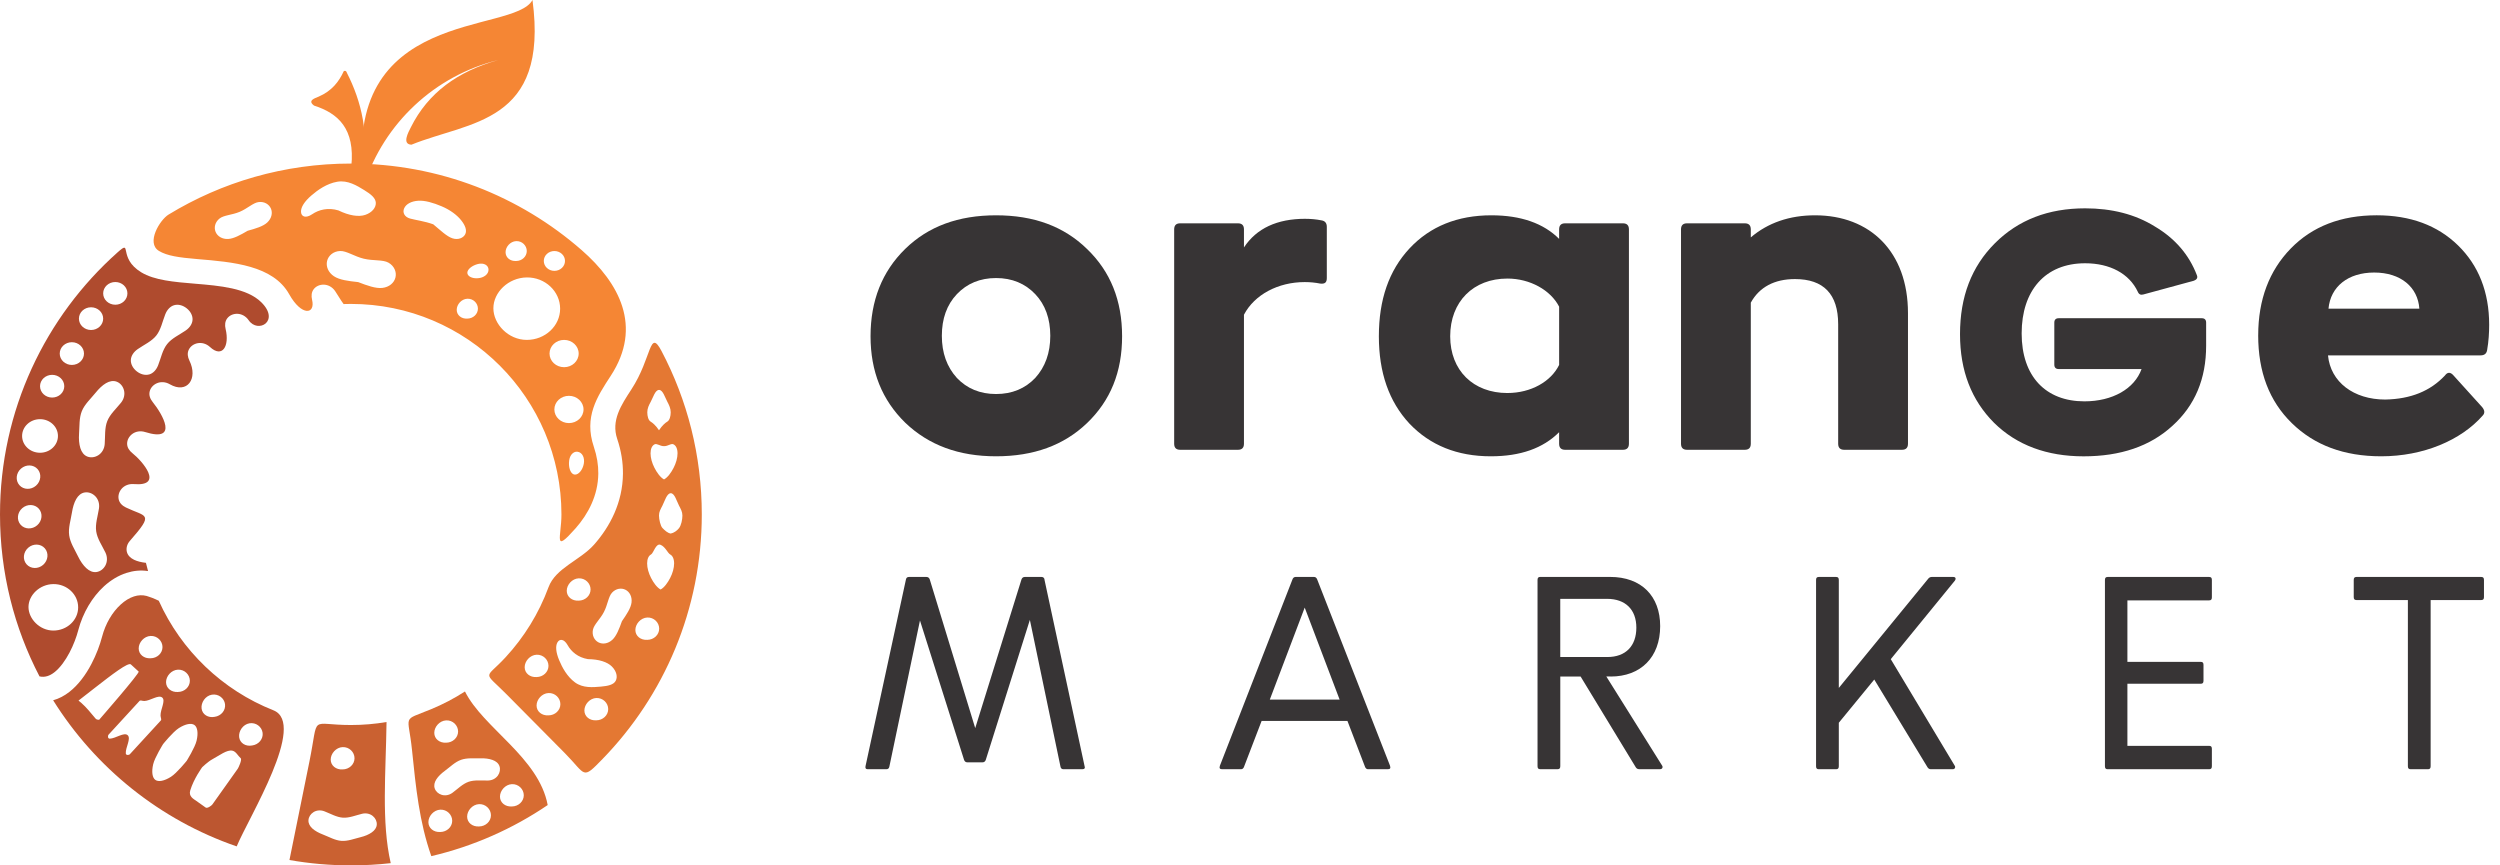 <svg width="156" height="54" viewBox="0 0 156 54" fill="none" xmlns="http://www.w3.org/2000/svg">
<path fill-rule="evenodd" clip-rule="evenodd" d="M12.306 16.166C14.536 16.351 17.039 16.559 18.047 18.363C18.823 19.751 19.691 19.618 19.474 18.71C19.414 18.462 19.436 18.224 19.58 18.04C19.725 17.855 19.96 17.753 20.217 17.763C20.463 17.772 20.731 17.899 20.911 18.163C21.095 18.43 21.251 18.722 21.441 18.973C21.592 18.968 21.744 18.965 21.896 18.965C29.152 18.965 35.034 24.847 35.034 32.103C35.034 33.502 34.491 34.576 35.917 32.966C36.7 32.081 37.322 30.913 37.334 29.546C37.338 29.023 37.253 28.467 37.054 27.877C36.428 26.023 37.251 24.766 38.109 23.453C40.122 20.372 38.631 17.648 36.297 15.608C32.447 12.244 27.41 10.206 21.895 10.206C17.729 10.206 13.835 11.369 10.519 13.389C9.972 13.722 9.1 15.159 9.919 15.658C10.423 15.965 11.169 16.071 12.305 16.166L12.306 16.166ZM35.502 24.699C36.004 24.699 36.412 25.08 36.412 25.549C36.412 26.02 36.004 26.401 35.502 26.401C35 26.401 34.592 26.02 34.592 25.549C34.592 25.08 34.999 24.699 35.502 24.699ZM29.16 19.881C28.795 19.906 28.499 19.668 28.499 19.333C28.499 18.998 28.795 18.657 29.16 18.641C29.526 18.624 29.822 18.916 29.822 19.259C29.822 19.6 29.526 19.878 29.16 19.881V19.881ZM32.869 21.21C31.719 21.207 30.787 20.223 30.787 19.235C30.787 18.245 31.719 17.328 32.869 17.312C34.019 17.297 34.952 18.185 34.952 19.262C34.952 20.337 34.019 21.21 32.869 21.21ZM34.29 22.061C34.29 21.591 34.697 21.21 35.2 21.21C35.702 21.21 36.109 21.591 36.109 22.061C36.109 22.532 35.702 22.913 35.2 22.913C34.697 22.913 34.29 22.532 34.29 22.061ZM35.517 28.723C35.574 28.325 35.859 28.101 36.139 28.215C36.418 28.33 36.516 28.712 36.393 29.082C36.276 29.455 36.002 29.684 35.789 29.597C35.577 29.509 35.46 29.12 35.518 28.723H35.517ZM20.841 17.241C20.479 17 20.329 16.622 20.41 16.286C20.491 15.95 20.797 15.68 21.22 15.663C21.624 15.647 22.102 15.999 22.701 16.143C23.299 16.287 23.886 16.191 24.238 16.389C24.607 16.597 24.758 16.977 24.677 17.312C24.596 17.649 24.289 17.917 23.858 17.966C23.448 18.013 22.92 17.822 22.349 17.603C21.741 17.539 21.184 17.468 20.84 17.239L20.841 17.241ZM29.161 17.021C29.161 16.805 29.458 16.566 29.823 16.474C30.188 16.382 30.484 16.548 30.484 16.833C30.484 17.115 30.188 17.336 29.823 17.361C29.458 17.392 29.161 17.236 29.161 17.02V17.021ZM34.594 16.902C34.229 16.902 33.933 16.624 33.933 16.283C33.933 15.941 34.229 15.664 34.594 15.664C34.96 15.664 35.256 15.941 35.256 16.283C35.256 16.624 34.96 16.902 34.594 16.902ZM16.676 13.885C16.417 14.124 15.958 14.261 15.455 14.399C15.005 14.662 14.586 14.895 14.234 14.912C13.865 14.93 13.569 14.746 13.455 14.474C13.34 14.203 13.415 13.862 13.698 13.637C13.967 13.421 14.474 13.421 14.958 13.217C15.442 13.014 15.797 12.651 16.139 12.609C16.498 12.564 16.793 12.749 16.908 13.021C17.022 13.293 16.947 13.632 16.676 13.884V13.885ZM31.547 15.739C31.547 15.404 31.843 15.063 32.209 15.046C32.575 15.029 32.871 15.322 32.871 15.664C32.871 16.006 32.574 16.284 32.209 16.286C31.844 16.311 31.547 16.074 31.547 15.739ZM27.035 13.997C26.497 13.803 25.964 13.739 25.595 13.639C25.232 13.54 25.104 13.256 25.22 12.998C25.335 12.738 25.659 12.553 26.099 12.526C26.513 12.499 27.033 12.65 27.564 12.875C28.095 13.1 28.518 13.42 28.778 13.746C29.038 14.072 29.146 14.379 29.032 14.612C28.917 14.845 28.597 14.989 28.233 14.871C27.876 14.755 27.488 14.372 27.035 13.997V13.997ZM21.126 13.132C20.469 12.933 19.893 13.086 19.477 13.369C19.069 13.645 18.796 13.517 18.783 13.22C18.77 12.923 19.006 12.566 19.426 12.202C19.824 11.856 20.395 11.451 21.048 11.34C21.701 11.229 22.276 11.585 22.73 11.864C23.149 12.12 23.439 12.358 23.451 12.655C23.464 12.952 23.223 13.26 22.796 13.407C22.385 13.548 21.787 13.456 21.125 13.134L21.126 13.132Z" fill="#F58634"/>
<path fill-rule="evenodd" clip-rule="evenodd" d="M39.4 24.297C38.75 25.291 38.128 26.243 38.514 27.388C38.769 28.143 38.878 28.869 38.872 29.558C38.857 31.353 38.066 32.86 37.069 33.986C36.198 34.969 34.67 35.441 34.227 36.644C33.625 38.277 32.708 39.758 31.549 41.013C30.24 42.432 30.111 41.814 31.633 43.349L35.244 46.994C36.597 48.361 36.304 48.695 37.603 47.357C41.434 43.414 43.792 38.033 43.792 32.101C43.792 28.421 42.884 24.952 41.28 21.907C40.515 20.456 40.686 22.328 39.4 24.296L39.4 24.297ZM35.365 36.867C35.365 36.49 35.698 36.107 36.109 36.088C36.519 36.069 36.852 36.397 36.852 36.782C36.852 37.165 36.519 37.477 36.109 37.48C35.698 37.508 35.365 37.241 35.365 36.866V36.867ZM34.781 40.091C34.915 39.849 35.193 39.856 35.418 40.254C35.646 40.66 36.06 41.025 36.687 41.13C37.369 41.136 37.903 41.307 38.185 41.594C38.478 41.891 38.551 42.245 38.418 42.487C38.285 42.728 37.945 42.805 37.493 42.845C37.002 42.888 36.378 42.945 35.883 42.584C35.387 42.222 35.081 41.651 34.893 41.2C34.695 40.725 34.648 40.331 34.781 40.09L34.781 40.091ZM40.605 26.313C40.455 26.225 40.391 25.97 40.391 25.728C40.391 25.486 40.488 25.285 40.605 25.073C40.752 24.805 40.881 24.337 41.121 24.331C41.361 24.325 41.491 24.787 41.638 25.062C41.755 25.283 41.852 25.486 41.852 25.728C41.852 25.97 41.787 26.223 41.638 26.311C41.518 26.381 41.323 26.544 41.121 26.848C40.92 26.546 40.724 26.384 40.605 26.313V26.313ZM34.225 43.246C34.636 43.227 34.968 43.556 34.968 43.941C34.968 44.324 34.636 44.636 34.225 44.639C33.815 44.667 33.482 44.4 33.482 44.025C33.482 43.648 33.814 43.265 34.225 43.246V43.246ZM33.482 40.855C33.893 40.836 34.225 41.165 34.225 41.55C34.225 41.932 33.893 42.245 33.482 42.248C33.072 42.277 32.739 42.009 32.739 41.634C32.739 41.257 33.071 40.874 33.482 40.855ZM38.195 36.978C38.438 36.718 38.779 36.671 39.036 36.804C39.294 36.937 39.452 37.241 39.407 37.603C39.363 37.947 39.102 38.34 38.809 38.763C38.635 39.247 38.466 39.687 38.211 39.922C37.942 40.17 37.603 40.217 37.345 40.084C37.087 39.951 36.928 39.647 36.999 39.297C37.066 38.965 37.45 38.644 37.687 38.184C37.925 37.724 37.962 37.226 38.195 36.978V36.978ZM37.209 43.556C37.619 43.537 37.952 43.865 37.952 44.25C37.952 44.633 37.619 44.945 37.209 44.948C36.798 44.977 36.466 44.709 36.466 44.334C36.466 43.957 36.798 43.574 37.209 43.555V43.556ZM40.381 35.158C40.381 34.871 40.475 34.678 40.627 34.597C40.779 34.516 40.926 33.875 41.222 33.998C41.519 34.121 41.665 34.515 41.818 34.597C41.97 34.678 42.065 34.872 42.065 35.158C42.065 35.445 41.97 35.771 41.818 36.066C41.666 36.361 41.455 36.66 41.222 36.786C40.989 36.659 40.779 36.36 40.627 36.066C40.475 35.771 40.381 35.445 40.381 35.158V35.158ZM40.39 38.533C40.801 38.514 41.133 38.843 41.133 39.228C41.133 39.611 40.801 39.923 40.39 39.926C39.98 39.954 39.647 39.687 39.647 39.312C39.647 38.935 39.98 38.552 40.39 38.533V38.533ZM40.594 28.29C40.594 28.003 40.688 27.809 40.84 27.729C40.993 27.648 41.172 27.842 41.435 27.841C41.7 27.841 41.878 27.648 42.031 27.729C42.184 27.809 42.278 28.003 42.278 28.29C42.278 28.576 42.184 28.903 42.031 29.197C41.879 29.491 41.668 29.791 41.435 29.917C41.203 29.791 40.992 29.49 40.84 29.196C40.688 28.902 40.594 28.576 40.594 28.289V28.29ZM41.852 30.777C42.092 30.771 42.219 31.252 42.368 31.544C42.484 31.771 42.582 31.932 42.582 32.174C42.582 32.417 42.508 32.785 42.368 32.96C42.244 33.117 42.053 33.254 41.852 33.294C41.65 33.258 41.483 33.098 41.335 32.945C41.217 32.824 41.121 32.416 41.121 32.174C41.121 31.932 41.214 31.789 41.335 31.551C41.479 31.268 41.611 30.784 41.852 30.777V30.777Z" fill="#E47833"/>
<path fill-rule="evenodd" clip-rule="evenodd" d="M34.176 50.236C33.621 47.263 30.151 45.431 29.014 43.148C28.348 43.578 27.64 43.95 26.898 44.256C25.042 45.021 25.475 44.517 25.71 46.809C25.949 49.136 26.164 51.294 26.914 53.423C29.549 52.805 32.002 51.711 34.176 50.236V50.236ZM27.842 44.952C28.252 44.932 28.585 45.261 28.585 45.645C28.585 46.028 28.252 46.34 27.842 46.344C27.431 46.372 27.099 46.105 27.099 45.73C27.099 45.353 27.431 44.97 27.842 44.952ZM28.771 47.412C29.145 47.281 29.57 47.328 29.986 47.318C30.258 47.311 30.523 47.344 30.736 47.422C30.941 47.496 31.102 47.621 31.167 47.81C31.232 47.999 31.194 48.214 31.069 48.392C30.948 48.564 30.733 48.696 30.462 48.704C30.045 48.715 29.617 48.654 29.242 48.783C28.867 48.913 28.567 49.224 28.232 49.471C28.013 49.631 27.762 49.66 27.561 49.598C27.353 49.535 27.192 49.387 27.127 49.198C27.062 49.01 27.112 48.812 27.228 48.63C27.349 48.441 27.541 48.26 27.76 48.099C28.096 47.852 28.396 47.543 28.771 47.413L28.771 47.412ZM31.941 48.931C32.351 48.912 32.684 49.241 32.684 49.625C32.684 50.008 32.351 50.321 31.941 50.324C31.53 50.352 31.198 50.085 31.198 49.71C31.198 49.333 31.53 48.95 31.941 48.931ZM29.892 50.178C30.302 50.16 30.635 50.488 30.635 50.873C30.635 51.255 30.302 51.568 29.892 51.571C29.481 51.599 29.149 51.332 29.149 50.956C29.149 50.58 29.481 50.197 29.892 50.178V50.178ZM27.475 50.523C27.885 50.504 28.218 50.833 28.218 51.218C28.218 51.6 27.885 51.913 27.475 51.916C27.064 51.944 26.732 51.677 26.732 51.301C26.732 50.925 27.064 50.542 27.475 50.523V50.523Z" fill="#D76C32"/>
<path fill-rule="evenodd" clip-rule="evenodd" d="M24.381 53.86C23.79 51.274 24.078 48.235 24.12 45.054C23.397 45.177 22.655 45.241 21.898 45.241C19.258 45.241 19.919 44.509 19.309 47.515L18.062 53.665C19.308 53.885 20.59 54 21.898 54C22.738 54 23.566 53.953 24.381 53.861V53.86ZM21.398 51.023C21.794 51.048 22.191 50.877 22.596 50.779C22.859 50.715 23.102 50.786 23.264 50.92C23.431 51.058 23.523 51.257 23.511 51.456C23.498 51.655 23.375 51.818 23.197 51.943C23.011 52.075 22.765 52.176 22.501 52.24C22.097 52.34 21.699 52.498 21.304 52.47C20.908 52.441 20.537 52.223 20.148 52.073C19.895 51.975 19.662 51.852 19.495 51.701C19.335 51.555 19.235 51.378 19.248 51.179C19.261 50.98 19.377 50.795 19.562 50.678C19.739 50.566 19.989 50.528 20.242 50.625C20.631 50.775 21.001 50.996 21.398 51.023H21.398ZM21.379 46.62C21.79 46.601 22.122 46.929 22.122 47.314C22.122 47.697 21.79 48.009 21.379 48.012C20.969 48.04 20.636 47.773 20.636 47.398C20.636 47.021 20.969 46.638 21.379 46.619V46.62Z" fill="#CA6131"/>
<path fill-rule="evenodd" clip-rule="evenodd" d="M14.77 52.814C15.523 50.994 19.164 45.156 17.061 44.323C13.879 43.063 11.307 40.596 9.908 37.487C9.611 37.342 9.308 37.23 9.149 37.187C8.886 37.118 8.62 37.133 8.363 37.216C8.077 37.307 7.795 37.482 7.534 37.72C7.008 38.198 6.585 38.912 6.372 39.721C6.236 40.241 6.009 40.855 5.703 41.435C5.353 42.102 4.891 42.738 4.327 43.176C4.017 43.417 3.679 43.598 3.316 43.697C5.954 47.915 9.987 51.17 14.77 52.815V52.814ZM14.834 47.972C14.57 48.343 14.306 48.715 14.042 49.087C13.779 49.458 13.515 49.83 13.251 50.2C13.199 50.273 12.936 50.464 12.832 50.39C12.642 50.255 12.451 50.119 12.261 49.984C12.07 49.849 11.758 49.697 11.871 49.322C12.093 48.586 12.617 47.874 12.617 47.874C12.617 47.874 12.975 47.527 13.253 47.377C13.692 47.141 14.155 46.774 14.495 46.841C14.728 46.886 14.842 47.159 15.02 47.313C15.116 47.397 14.886 47.9 14.834 47.973V47.972ZM11.104 43.18C10.693 43.208 10.361 42.941 10.361 42.566C10.361 42.189 10.693 41.806 11.104 41.787C11.514 41.768 11.847 42.096 11.847 42.481C11.847 42.864 11.514 43.176 11.104 43.179V43.18ZM9.397 41.076C8.987 41.105 8.654 40.837 8.654 40.462C8.654 40.085 8.987 39.702 9.397 39.683C9.808 39.664 10.14 39.993 10.14 40.377C10.14 40.76 9.808 41.073 9.397 41.076V41.076ZM12.131 45.239C12.324 45.376 12.379 45.743 12.267 46.22C12.167 46.646 11.649 47.476 11.649 47.476C11.649 47.476 11.036 48.239 10.666 48.473C10.252 48.736 9.888 48.804 9.695 48.667C9.503 48.53 9.448 48.164 9.559 47.687C9.659 47.261 10.177 46.431 10.177 46.431C10.177 46.431 10.79 45.668 11.16 45.433C11.573 45.171 11.937 45.103 12.13 45.239H12.131ZM8.652 41.906C8.741 41.987 6.188 44.913 6.188 44.913C6.188 44.913 6.04 44.93 5.962 44.837C5.819 44.667 5.677 44.495 5.532 44.328C5.388 44.159 5.233 44.002 5.068 43.855C4.978 43.776 4.899 43.717 4.899 43.717C4.899 43.717 5.366 43.352 5.938 42.907C6.989 42.088 8.003 41.31 8.165 41.459C8.328 41.608 8.491 41.758 8.653 41.906L8.652 41.906ZM16.387 45.73C16.435 46.11 16.143 46.462 15.737 46.517C15.333 46.596 14.97 46.372 14.923 45.999C14.877 45.626 15.159 45.204 15.564 45.134C15.969 45.065 16.339 45.349 16.387 45.73ZM14.042 43.945C14.09 44.325 13.799 44.676 13.392 44.731C12.989 44.81 12.625 44.586 12.579 44.214C12.532 43.84 12.814 43.418 13.219 43.349C13.625 43.279 13.995 43.563 14.043 43.945H14.042ZM10.123 43.528C10.35 43.719 10.009 44.269 10.017 44.647C10.02 44.785 10.097 44.89 10.035 44.959C9.713 45.309 9.392 45.659 9.071 46.009C8.75 46.359 8.428 46.709 8.107 47.059C8.044 47.128 7.858 47.142 7.849 47.01C7.826 46.646 8.194 46.085 7.967 45.877C7.74 45.67 7.212 46.085 6.848 46.093C6.716 46.095 6.715 45.908 6.778 45.839C7.099 45.489 7.42 45.139 7.741 44.789C8.062 44.44 8.384 44.089 8.705 43.739C8.768 43.671 8.873 43.745 9.006 43.742C9.369 43.735 9.889 43.329 10.124 43.528L10.123 43.528Z" fill="#BC5630"/>
<path fill-rule="evenodd" clip-rule="evenodd" d="M4.882 39.329C5.171 38.231 5.758 37.251 6.496 36.579C6.915 36.198 7.389 35.911 7.893 35.75C8.328 35.61 8.781 35.565 9.238 35.634C9.191 35.465 9.147 35.293 9.106 35.121C8.832 35.09 8.574 35.03 8.366 34.93C8.136 34.819 7.965 34.652 7.913 34.424C7.862 34.195 7.932 33.948 8.101 33.755C9.651 31.989 9.125 32.278 7.859 31.668C7.629 31.557 7.458 31.39 7.407 31.162C7.355 30.933 7.426 30.686 7.594 30.493C7.757 30.308 8.026 30.181 8.343 30.207C10.267 30.365 8.88 28.767 8.262 28.277C8.062 28.119 7.932 27.918 7.932 27.684C7.932 27.45 8.055 27.224 8.262 27.073C8.462 26.928 8.751 26.864 9.055 26.959C11.178 27.623 10.137 25.843 9.528 25.087C9.368 24.889 9.285 24.665 9.337 24.436C9.388 24.208 9.558 24.014 9.792 23.913C10.019 23.815 10.316 23.816 10.592 23.976C11.681 24.607 12.373 23.629 11.82 22.503C11.707 22.274 11.676 22.037 11.777 21.826C11.877 21.614 12.085 21.462 12.337 21.415C12.579 21.37 12.868 21.436 13.102 21.652C13.873 22.365 14.334 21.6 14.078 20.529C14.018 20.281 14.04 20.044 14.184 19.859C14.329 19.675 14.565 19.572 14.821 19.582C15.068 19.591 15.335 19.719 15.516 19.982C16.101 20.834 17.5 20.035 16.301 18.858C15.399 17.972 13.705 17.831 12.18 17.704C10.857 17.594 9.636 17.492 8.814 16.992C7.324 16.084 8.287 14.9 7.338 15.746C2.835 19.757 0 25.599 0 32.103C0 35.747 0.89 39.183 2.465 42.207C2.795 42.285 3.106 42.174 3.387 41.956C3.756 41.669 4.08 41.212 4.34 40.717C4.588 40.245 4.772 39.748 4.883 39.328L4.882 39.329ZM3.328 36.447C4.183 36.436 4.877 37.097 4.877 37.898C4.877 38.698 4.183 39.347 3.328 39.347C2.473 39.345 1.778 38.613 1.778 37.878C1.778 37.141 2.472 36.458 3.328 36.447V36.447ZM4.874 34.727C4.66 34.286 4.382 33.868 4.317 33.407C4.252 32.946 4.412 32.465 4.489 31.981C4.539 31.666 4.624 31.369 4.756 31.14C4.883 30.92 5.063 30.762 5.294 30.728C5.527 30.694 5.767 30.782 5.947 30.965C6.12 31.142 6.225 31.419 6.175 31.734C6.099 32.218 5.935 32.699 6.003 33.16C6.071 33.621 6.365 34.035 6.578 34.477C6.716 34.763 6.694 35.06 6.58 35.279C6.461 35.505 6.256 35.66 6.024 35.694C5.792 35.728 5.575 35.627 5.386 35.454C5.19 35.273 5.013 35.014 4.874 34.727L4.874 34.727ZM9.308 23.365C9.061 23.434 8.774 23.363 8.532 23.171C8.29 22.979 8.154 22.716 8.165 22.46C8.176 22.215 8.329 21.968 8.592 21.786C8.992 21.509 9.463 21.302 9.753 20.937C10.042 20.571 10.135 20.065 10.313 19.613C10.43 19.314 10.635 19.109 10.871 19.043C11.119 18.973 11.405 19.045 11.647 19.237C11.889 19.428 12.026 19.691 12.015 19.948C12.005 20.194 11.852 20.441 11.588 20.622C11.188 20.898 10.717 21.105 10.428 21.472C10.138 21.837 10.044 22.343 9.866 22.796C9.749 23.094 9.545 23.3 9.308 23.366V23.365ZM2.796 34.214C3.054 34.509 3.007 34.97 2.693 35.246C2.378 35.521 1.914 35.506 1.657 35.211C1.399 34.916 1.446 34.455 1.76 34.179C2.074 33.904 2.539 33.92 2.796 34.214ZM2.424 31.745C2.682 32.039 2.636 32.501 2.321 32.776C2.006 33.052 1.542 33.036 1.285 32.742C1.027 32.447 1.073 31.985 1.388 31.71C1.703 31.435 2.166 31.45 2.424 31.745ZM2.245 30.307C1.93 30.582 1.466 30.567 1.209 30.272C0.951 29.977 0.997 29.516 1.312 29.24C1.627 28.965 2.09 28.981 2.348 29.275C2.606 29.57 2.56 30.031 2.245 30.307H2.245ZM3.616 27.205C3.616 27.783 3.116 28.252 2.498 28.252C1.88 28.252 1.379 27.783 1.379 27.205C1.379 26.626 1.88 26.156 2.498 26.156C3.116 26.156 3.616 26.626 3.616 27.205ZM4.011 24.099C4.011 24.491 3.673 24.808 3.254 24.808C2.837 24.808 2.498 24.491 2.498 24.099C2.498 23.708 2.837 23.39 3.254 23.39C3.673 23.39 4.011 23.708 4.011 24.099ZM5.241 22.063C5.241 22.454 4.902 22.772 4.484 22.772C4.066 22.772 3.727 22.454 3.727 22.063C3.727 21.671 4.066 21.354 4.484 21.354C4.902 21.354 5.241 21.671 5.241 22.063ZM4.932 27.078C4.966 26.59 4.933 26.088 5.106 25.657C5.28 25.224 5.658 24.887 5.966 24.506C6.166 24.258 6.388 24.042 6.616 23.909C6.837 23.782 7.071 23.734 7.289 23.82C7.507 23.905 7.672 24.103 7.736 24.35C7.798 24.589 7.752 24.882 7.551 25.13C7.244 25.511 6.863 25.847 6.692 26.281C6.521 26.715 6.57 27.22 6.534 27.709C6.511 28.026 6.345 28.272 6.137 28.405C5.922 28.542 5.666 28.574 5.448 28.489C5.23 28.403 5.092 28.207 5.015 27.963C4.935 27.708 4.91 27.396 4.932 27.077V27.078ZM6.438 19.883C6.438 20.274 6.099 20.592 5.682 20.592C5.263 20.592 4.925 20.274 4.925 19.883C4.925 19.491 5.263 19.174 5.682 19.174C6.099 19.174 6.438 19.491 6.438 19.883ZM7.951 18.307C7.951 18.698 7.613 19.015 7.195 19.015C6.777 19.015 6.438 18.698 6.438 18.307C6.438 17.915 6.777 17.598 7.195 17.598C7.613 17.598 7.951 17.915 7.951 18.307Z" fill="#AF4B2E"/>
<path fill-rule="evenodd" clip-rule="evenodd" d="M33.227 0C34.26 7.735 29.272 7.561 25.674 9.029C25.059 9.001 25.489 8.242 25.635 7.948C26.711 5.786 28.57 4.45 31.085 3.747C27.133 4.717 23.967 7.689 22.724 11.527C21.18 0.388 32.062 2.175 33.227 0V0Z" fill="#F58634"/>
<path fill-rule="evenodd" clip-rule="evenodd" d="M19.879 6.032C20.701 5.678 21.149 5.103 21.451 4.441C21.451 4.441 21.588 4.348 21.65 4.552C22.54 6.296 23.103 8.476 22.547 10.789C22.339 10.655 22.131 10.521 21.922 10.387C22.166 8.027 21.096 7.07 19.597 6.589C19.164 6.27 19.652 6.13 19.879 6.032V6.032Z" fill="#F58634"/>
<path d="M54.322 20.985C54.322 23.178 55.042 24.963 56.484 26.374C57.956 27.784 59.836 28.473 62.155 28.473C64.505 28.473 66.385 27.784 67.826 26.405C69.298 24.995 70.019 23.209 70.019 20.985C70.019 18.761 69.298 16.943 67.826 15.533C66.384 14.124 64.504 13.435 62.155 13.435C59.805 13.435 57.925 14.124 56.484 15.533C55.042 16.943 54.322 18.76 54.322 20.985V20.985ZM59.711 18.353C60.337 17.695 61.152 17.35 62.154 17.35C63.156 17.35 63.972 17.695 64.598 18.353C65.224 19.011 65.538 19.888 65.538 20.953C65.538 22.019 65.224 22.896 64.598 23.585C63.972 24.243 63.156 24.587 62.154 24.587C61.151 24.587 60.337 24.243 59.711 23.585C59.084 22.896 58.771 22.019 58.771 20.953C58.771 19.888 59.084 19.011 59.711 18.353V18.353Z" fill="#373435"/>
<path d="M81.445 13.653C79.691 13.653 78.406 14.249 77.623 15.44V14.312C77.623 14.062 77.498 13.935 77.247 13.935H73.644C73.393 13.935 73.268 14.061 73.268 14.312V27.69C73.268 27.94 73.393 28.067 73.644 28.067H77.247C77.497 28.067 77.623 27.941 77.623 27.69V19.638C78.281 18.385 79.754 17.602 81.415 17.602C81.759 17.602 82.073 17.634 82.385 17.696C82.667 17.727 82.793 17.633 82.793 17.351V14.155C82.793 13.905 82.667 13.779 82.448 13.748C82.135 13.685 81.79 13.654 81.445 13.654V13.653Z" fill="#373435"/>
<path d="M97.29 14.907C96.319 13.936 94.909 13.435 93.06 13.435C90.961 13.435 89.238 14.123 87.953 15.502C86.668 16.881 86.041 18.698 86.041 20.985C86.041 23.241 86.667 25.058 87.953 26.437C89.237 27.784 90.929 28.473 93.028 28.473C94.876 28.473 96.287 27.972 97.289 26.97V27.69C97.289 27.94 97.415 28.067 97.665 28.067H101.269C101.519 28.067 101.645 27.941 101.645 27.69V14.312C101.645 14.062 101.519 13.935 101.269 13.935H97.665C97.415 13.935 97.289 14.061 97.289 14.312V14.907H97.29ZM94.063 24.525C91.933 24.525 90.492 23.116 90.492 20.985C90.492 18.823 91.934 17.382 94.063 17.382C95.473 17.382 96.758 18.103 97.29 19.136V22.77C96.788 23.805 95.536 24.524 94.063 24.524V24.525Z" fill="#373435"/>
<path d="M113.26 13.435C111.662 13.435 110.315 13.905 109.25 14.813V14.312C109.25 14.062 109.125 13.935 108.874 13.935H105.271C105.021 13.935 104.895 14.061 104.895 14.312V27.69C104.895 27.94 105.02 28.067 105.271 28.067H108.874C109.125 28.067 109.25 27.941 109.25 27.69V18.886C109.783 17.916 110.723 17.414 112.007 17.414C113.793 17.414 114.702 18.354 114.702 20.233V27.69C114.702 27.94 114.827 28.067 115.078 28.067H118.681C118.932 28.067 119.058 27.941 119.058 27.69V19.544C119.058 15.691 116.677 13.435 113.261 13.435H113.26Z" fill="#373435"/>
<path d="M128.189 22.751C128.189 22.936 128.282 23.029 128.468 23.029H133.633C133.193 24.257 131.826 25.044 130.065 25.044C127.657 25.044 126.151 23.493 126.151 20.805C126.151 18.141 127.61 16.428 130.112 16.428C131.663 16.428 132.869 17.076 133.401 18.211C133.47 18.374 133.587 18.42 133.748 18.374L136.899 17.517C137.084 17.447 137.153 17.331 137.084 17.169C136.598 15.895 135.718 14.876 134.467 14.135C133.239 13.371 131.78 13 130.112 13C127.819 13 125.943 13.718 124.483 15.178C123.023 16.638 122.305 18.514 122.305 20.853C122.305 23.146 123.023 24.976 124.436 26.39C125.849 27.779 127.726 28.475 130.019 28.475C132.312 28.475 134.166 27.849 135.555 26.575C136.969 25.301 137.663 23.634 137.663 21.571V20.135C137.663 19.95 137.571 19.857 137.385 19.857H128.468C128.282 19.857 128.189 19.95 128.189 20.135V22.753V22.751Z" fill="#373435"/>
<path d="M140.911 20.923C140.911 23.209 141.6 25.027 143.011 26.405C144.421 27.784 146.269 28.473 148.588 28.473C151.22 28.473 153.569 27.471 154.917 25.935C155.073 25.779 155.042 25.591 154.885 25.403L153.099 23.428C152.911 23.209 152.723 23.209 152.567 23.428C151.658 24.399 150.436 24.901 148.838 24.932C146.864 24.932 145.423 23.835 145.267 22.175H154.792C155.042 22.175 155.168 22.05 155.199 21.831C155.292 21.298 155.324 20.765 155.324 20.264C155.324 18.228 154.666 16.567 153.382 15.313C152.098 14.06 150.405 13.434 148.306 13.434C146.082 13.434 144.296 14.123 142.949 15.502C141.602 16.881 140.912 18.698 140.912 20.922L140.911 20.923ZM145.298 19.262C145.423 17.883 146.519 17.006 148.148 17.006C149.809 17.006 150.874 17.915 150.968 19.262H145.297H145.298Z" fill="#373435"/>
<path d="M65.18 36.171C65.164 36.058 65.096 36.002 64.993 36.002H63.946C63.845 36.002 63.777 36.058 63.742 36.151L60.854 45.435L58.015 36.151C57.981 36.058 57.914 36.002 57.812 36.002H56.714C56.613 36.002 56.545 36.058 56.528 36.171L54.011 47.795C53.976 47.926 54.027 48 54.145 48H55.31C55.412 48 55.479 47.944 55.497 47.833L57.406 38.718L60.159 47.42C60.193 47.514 60.261 47.57 60.362 47.57H61.307C61.41 47.57 61.476 47.514 61.511 47.42L64.264 38.68L66.173 47.833C66.189 47.944 66.257 48 66.358 48H67.54C67.675 48 67.726 47.926 67.675 47.795L65.175 36.171H65.18ZM86.6 48C86.753 48 86.785 47.926 86.735 47.775L82.19 36.151C82.155 36.058 82.087 36.002 82.003 36.002H80.838C80.754 36.002 80.685 36.058 80.651 36.151L76.124 47.775C76.074 47.924 76.108 48 76.259 48H77.441C77.526 48 77.594 47.944 77.626 47.851L78.725 44.986H84.08L85.178 47.851C85.213 47.944 85.281 48 85.365 48H86.598H86.6ZM81.413 37.911L83.593 43.657H79.235L81.415 37.911H81.413ZM100.503 42.216C102.378 42.216 103.595 41.017 103.595 39.07C103.595 37.199 102.428 36 100.469 36H96.111C95.992 36 95.942 36.056 95.942 36.187V47.811C95.942 47.942 95.992 47.998 96.111 47.998H97.193C97.311 47.998 97.362 47.942 97.362 47.811V42.214H98.629L102.076 47.885C102.126 47.959 102.194 47.996 102.279 47.996H103.596C103.731 47.996 103.782 47.865 103.715 47.771L100.234 42.212H100.505L100.503 42.216ZM97.36 37.368H100.283C101.431 37.368 102.108 38.043 102.108 39.164C102.108 40.305 101.449 40.998 100.3 40.998H97.36V37.366V37.368ZM120.538 36.002C120.453 36.002 120.387 36.04 120.335 36.095L114.742 42.927V36.189C114.742 36.058 114.691 36.002 114.573 36.002H113.491C113.372 36.002 113.322 36.058 113.322 36.189V47.813C113.322 47.944 113.372 48 113.491 48H114.573C114.691 48 114.742 47.944 114.742 47.813V45.099L116.954 42.403L120.283 47.888C120.333 47.962 120.401 48 120.486 48H121.853C121.988 48 122.039 47.869 121.972 47.775L117.984 41.131L121.988 36.227C122.073 36.095 122.022 36.002 121.886 36.002H120.534H120.538ZM138.021 36.189C138.021 36.058 137.971 36.002 137.852 36.002H131.517C131.399 36.002 131.348 36.058 131.348 36.189V47.813C131.348 47.944 131.399 48 131.517 48H137.852C137.971 48 138.021 47.944 138.021 47.813V46.728C138.021 46.596 137.971 46.541 137.852 46.541H132.75V42.666H137.329C137.448 42.666 137.498 42.61 137.498 42.479V41.487C137.498 41.356 137.448 41.3 137.329 41.3H132.75V37.463H137.852C137.971 37.463 138.021 37.407 138.021 37.276V36.191V36.189ZM147.042 36.002C146.923 36.002 146.873 36.058 146.873 36.189V37.256C146.873 37.388 146.923 37.443 147.042 37.443H150.252V47.813C150.252 47.944 150.302 48 150.421 48H151.503C151.621 48 151.672 47.944 151.672 47.813V37.443H154.831C154.95 37.443 155 37.388 155 37.256V36.189C155 36.058 154.95 36.002 154.831 36.002H147.042V36.002Z" fill="#373435"/>
</svg>
